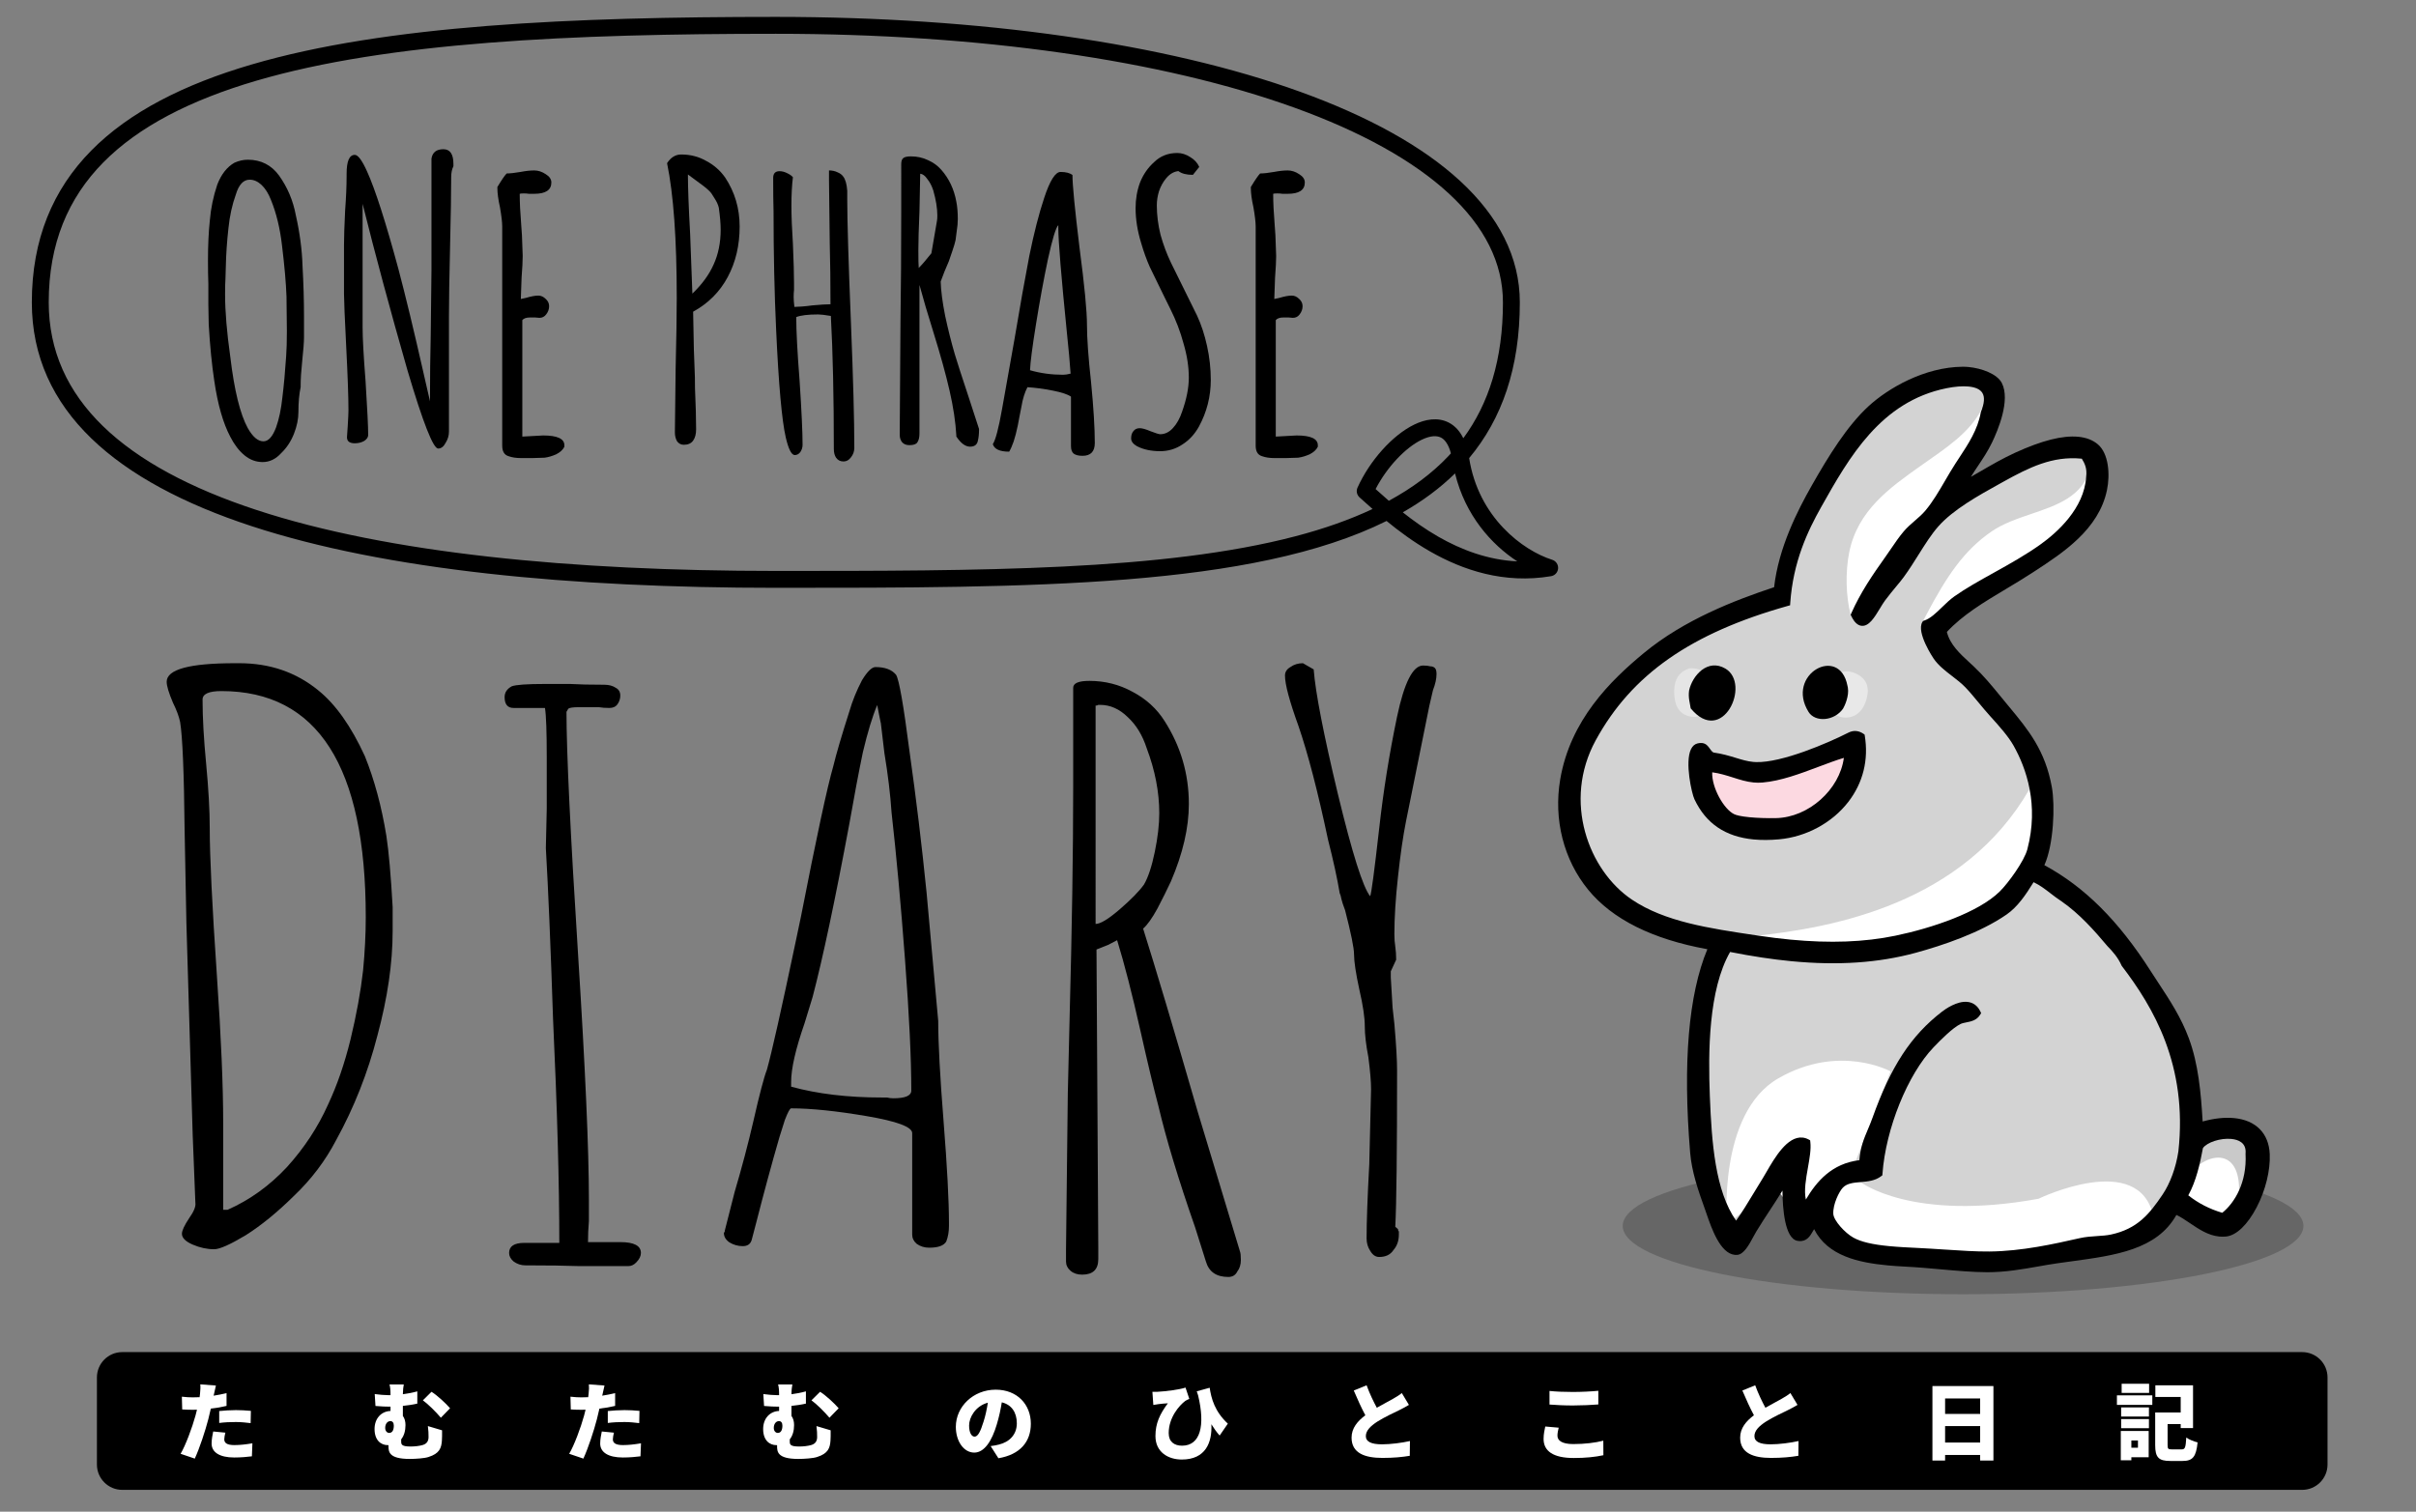<svg version="1.1" id="レイヤー_1" xmlns="http://www.w3.org/2000/svg" xmlns:xlink="http://www.w3.org/1999/xlink" x="0px" y="0px" width="100%" height="100%" viewBox="0 0 572 358" enable-background="new 0 0 572 358" xml:space="preserve">
	<rect x="0" y="0" width="572" height="358" fill="#808080" stroke="none"/>
	<title>TAMTAM ONE-PHRASE DIARY - たむたむのひとこと日記</title>
	<defs>
		<style>
			@keyframes animate-svg-fill-1 {
				0% {
					fill: transparent;
				}

				100% {
					fill: rgb(0, 0, 0);
				}
			}

			.svg-elem-1 {
				animation: animate-svg-fill-1 0.3s cubic-bezier(0.47, 0, 0.745, 0.715) 0s both;
			}

			@keyframes animate-svg-fill-2 {
				0% {
					fill: transparent;
				}

				100% {
					fill: rgb(255, 255, 255);
				}
			}

			.svg-elem-2 {
				animation: animate-svg-fill-2 0.3s cubic-bezier(0.47, 0, 0.745, 0.715) 0.07s both;
			}

			@keyframes animate-svg-fill-3 {
				0% {
					fill: transparent;
				}

				100% {
					fill: rgb(255, 255, 255);
				}
			}

			.svg-elem-3 {
				animation: animate-svg-fill-3 0.3s cubic-bezier(0.47, 0, 0.745, 0.715) 0.14s both;
			}

			@keyframes animate-svg-fill-4 {
				0% {
					fill: transparent;
				}

				100% {
					fill: rgb(255, 255, 255);
				}
			}

			.svg-elem-4 {
				animation: animate-svg-fill-4 0.3s cubic-bezier(0.47, 0, 0.745, 0.715) 0.21s both;
			}

			@keyframes animate-svg-fill-5 {
				0% {
					fill: transparent;
				}

				100% {
					fill: rgb(255, 255, 255);
				}
			}

			.svg-elem-5 {
				animation: animate-svg-fill-5 0.3s cubic-bezier(0.47, 0, 0.745, 0.715) 0.28s both;
			}

			@keyframes animate-svg-fill-6 {
				0% {
					fill: transparent;
				}

				100% {
					fill: rgb(255, 255, 255);
				}
			}

			.svg-elem-6 {
				animation: animate-svg-fill-6 0.3s cubic-bezier(0.47, 0, 0.745, 0.715) 0.35s both;
			}

			@keyframes animate-svg-fill-7 {
				0% {
					fill: transparent;
				}

				100% {
					fill: rgb(255, 255, 255);
				}
			}

			.svg-elem-7 {
				animation: animate-svg-fill-7 0.3s cubic-bezier(0.47, 0, 0.745, 0.715) 0.42s both;
			}

			@keyframes animate-svg-fill-8 {
				0% {
					fill: transparent;
				}

				100% {
					fill: rgb(255, 255, 255);
				}
			}

			.svg-elem-8 {
				animation: animate-svg-fill-8 0.3s cubic-bezier(0.47, 0, 0.745, 0.715) 0.49s both;
			}

			@keyframes animate-svg-fill-9 {
				0% {
					fill: transparent;
				}

				100% {
					fill: rgb(255, 255, 255);
				}
			}

			.svg-elem-9 {
				animation: animate-svg-fill-9 0.3s cubic-bezier(0.47, 0, 0.745, 0.715) 0.56s both;
			}

			@keyframes animate-svg-fill-10 {
				0% {
					fill: transparent;
				}

				100% {
					fill: rgb(255, 255, 255);
				}
			}

			.svg-elem-10 {
				animation: animate-svg-fill-10 0.3s cubic-bezier(0.47, 0, 0.745, 0.715) 0.63s both;
			}

			@keyframes animate-svg-fill-11 {
				0% {
					fill: transparent;
				}

				100% {
					fill: rgb(255, 255, 255);
				}
			}

			.svg-elem-11 {
				animation: animate-svg-fill-11 0.3s cubic-bezier(0.47, 0, 0.745, 0.715) 0.7s both;
			}

			@keyframes animate-svg-fill-12 {
				0% {
					fill: transparent;
				}

				100% {
					fill: rgb(255, 255, 255);
				}
			}

			.svg-elem-12 {
				animation: animate-svg-fill-12 0.3s cubic-bezier(0.47, 0, 0.745, 0.715) 0.77s both;
			}

			@keyframes animate-svg-fill-13 {
				0% {
					fill: transparent;
				}

				100% {
					fill: rgb(0, 0, 0);
				}
			}

			.svg-elem-13 {
				animation: animate-svg-fill-13 0.3s cubic-bezier(0.47, 0, 0.745, 0.715) 0.84s both;
			}

			@keyframes animate-svg-fill-14 {
				0% {
					fill: transparent;
				}

				100% {
					fill: rgb(0, 0, 0);
				}
			}

			.svg-elem-14 {
				animation: animate-svg-fill-14 0.3s cubic-bezier(0.47, 0, 0.745, 0.715) 0.91s both;
			}

			@keyframes animate-svg-fill-15 {
				0% {
					fill: transparent;
				}

				100% {
					fill: rgb(0, 0, 0);
				}
			}

			.svg-elem-15 {
				animation: animate-svg-fill-15 0.3s cubic-bezier(0.47, 0, 0.745, 0.715) 0.98s both;
			}

			@keyframes animate-svg-fill-16 {
				0% {
					fill: transparent;
				}

				100% {
					fill: rgb(0, 0, 0);
				}
			}

			.svg-elem-16 {
				animation: animate-svg-fill-16 0.3s cubic-bezier(0.47, 0, 0.745, 0.715) 1.05s both;
			}

			@keyframes animate-svg-fill-17 {
				0% {
					fill: transparent;
				}

				100% {
					fill: rgb(0, 0, 0);
				}
			}

			.svg-elem-17 {
				animation: animate-svg-fill-17 0.3s cubic-bezier(0.47, 0, 0.745, 0.715) 1.12s both;
			}

			@keyframes animate-svg-fill-18 {
				0% {
					fill: transparent;
				}

				100% {
					fill: rgb(0, 0, 0);
				}
			}

			.svg-elem-18 {
				animation: animate-svg-fill-18 0.3s cubic-bezier(0.47, 0, 0.745, 0.715) 1.19s both;
			}

			@keyframes animate-svg-fill-19 {
				0% {
					fill: transparent;
				}

				100% {
					fill: rgb(0, 0, 0);
				}
			}

			.svg-elem-19 {
				animation: animate-svg-fill-19 0.3s cubic-bezier(0.47, 0, 0.745, 0.715) 1.26s both;
			}

			@keyframes animate-svg-fill-20 {
				0% {
					fill: transparent;
				}

				100% {
					fill: rgb(0, 0, 0);
				}
			}

			.svg-elem-20 {
				animation: animate-svg-fill-20 0.3s cubic-bezier(0.47, 0, 0.745, 0.715) 1.33s both;
			}

			@keyframes animate-svg-fill-21 {
				0% {
					fill: transparent;
				}

				100% {
					fill: rgb(0, 0, 0);
				}
			}

			.svg-elem-21 {
				animation: animate-svg-fill-21 0.3s cubic-bezier(0.47, 0, 0.745, 0.715) 1.4s both;
			}

			@keyframes animate-svg-fill-22 {
				0% {
					fill: transparent;
				}

				100% {
					fill: rgb(0, 0, 0);
				}
			}

			.svg-elem-22 {
				animation: animate-svg-fill-22 0.3s cubic-bezier(0.47, 0, 0.745, 0.715) 1.47s both;
			}

			@keyframes animate-svg-fill-23 {
				0% {
					fill: transparent;
				}

				100% {
					fill: rgb(0, 0, 0);
				}
			}

			.svg-elem-23 {
				animation: animate-svg-fill-23 0.3s cubic-bezier(0.47, 0, 0.745, 0.715) 1.54s both;
			}

			@keyframes animate-svg-fill-24 {
				0% {
					fill: transparent;
				}

				100% {
					fill: rgb(0, 0, 0);
				}
			}

			.svg-elem-24 {
				animation: animate-svg-fill-24 0.3s cubic-bezier(0.47, 0, 0.745, 0.715) 1.61s both;
			}

			@keyframes animate-svg-fill-25 {
				0% {
					fill: transparent;
				}

				100% {
					fill: rgb(0, 0, 0);
				}
			}

			.svg-elem-25 {
				animation: animate-svg-fill-25 0.3s cubic-bezier(0.47, 0, 0.745, 0.715) 1.68s both;
			}

			@keyframes animate-svg-fill-26 {
				0% {
					fill: transparent;
				}

				100% {
					fill: rgb(0, 0, 0);
				}
			}

			.svg-elem-26 {
				animation: animate-svg-fill-26 0.3s cubic-bezier(0.47, 0, 0.745, 0.715) 1.75s both;
			}

			@keyframes animate-svg-fill-27 {
				0% {
					fill: transparent;
				}

				100% {
					fill: rgb(0, 0, 0);
				}
			}

			.svg-elem-27 {
				animation: animate-svg-fill-27 0.3s cubic-bezier(0.47, 0, 0.745, 0.715) 1.82s both;
			}

			@keyframes animate-svg-fill-28 {
				0% {
					fill: transparent;
				}

				100% {
					fill: rgb(0, 0, 0);
				}
			}

			.svg-elem-28 {
				animation: animate-svg-fill-28 0.3s cubic-bezier(0.47, 0, 0.745, 0.715) 1.89s both;
			}

			@keyframes animate-svg-fill-29 {
				0% {
					fill: transparent;
				}

				100% {
					fill: rgb(211, 211, 211);
				}
			}

			.svg-elem-29 {
				animation: animate-svg-fill-29 0.3s cubic-bezier(0.47, 0, 0.745, 0.715) 1.96s both;
			}

			@keyframes animate-svg-fill-30 {
				0% {
					fill: transparent;
				}

				100% {
					fill: rgb(201, 201, 201);
				}
			}

			.svg-elem-30 {
				animation: animate-svg-fill-30 0.3s cubic-bezier(0.47, 0, 0.745, 0.715) 2.03s both;
			}

			@keyframes animate-svg-fill-31 {
				0% {
					fill: transparent;
				}

				100% {
					fill: rgb(255, 255, 255);
				}
			}

			.svg-elem-31 {
				animation: animate-svg-fill-31 0.3s cubic-bezier(0.47, 0, 0.745, 0.715) 2.1s both;
			}

			@keyframes animate-svg-fill-32 {
				0% {
					fill: transparent;
				}

				100% {
					fill: rgb(255, 255, 255);
				}
			}

			.svg-elem-32 {
				animation: animate-svg-fill-32 0.3s cubic-bezier(0.47, 0, 0.745, 0.715) 2.17s both;
			}

			@keyframes animate-svg-fill-33 {
				0% {
					fill: transparent;
				}

				100% {
					fill: rgb(255, 255, 255);
				}
			}

			.svg-elem-33 {
				animation: animate-svg-fill-33 0.3s cubic-bezier(0.47, 0, 0.745, 0.715) 2.24s both;
			}

			@keyframes animate-svg-fill-34 {
				0% {
					fill: transparent;
				}

				100% {
					fill: rgb(255, 255, 255);
				}
			}

			.svg-elem-34 {
				animation: animate-svg-fill-34 0.3s cubic-bezier(0.47, 0, 0.745, 0.715) 2.31s both;
			}

			@keyframes animate-svg-fill-35 {
				0% {
					fill: transparent;
				}

				100% {
					fill: rgb(252, 217, 225);
				}
			}

			.svg-elem-35 {
				animation: animate-svg-fill-35 0.3s cubic-bezier(0.47, 0, 0.745, 0.715) 2.38s both;
			}

			@keyframes animate-svg-fill-36 {
				0% {
					fill: transparent;
				}

				100% {
					fill: rgb(0, 0, 0);
				}
			}

			.svg-elem-36 {
				animation: animate-svg-fill-36 0.3s cubic-bezier(0.47, 0, 0.745, 0.715) 2.45s both;
			}

			@keyframes animate-svg-fill-37 {
				0% {
					fill: transparent;
				}

				100% {
					fill: rgb(232, 232, 232);
				}
			}

			.svg-elem-37 {
				animation: animate-svg-fill-37 0.3s cubic-bezier(0.47, 0, 0.745, 0.715) 2.52s both;
			}

			@keyframes animate-svg-fill-38 {
				0% {
					fill: transparent;
				}

				100% {
					fill: rgb(229, 229, 229);
				}
			}

			.svg-elem-38 {
				animation: animate-svg-fill-38 0.3s cubic-bezier(0.47, 0, 0.745, 0.715) 2.59s both;
			}

			@keyframes animate-svg-fill-39 {
				0% {
					fill: transparent;
				}

				100% {
					fill: rgb(0, 0, 0);
				}
			}

			.svg-elem-39 {
				animation: animate-svg-fill-39 0.3s cubic-bezier(0.47, 0, 0.745, 0.715) 2.66s both;
			}

			@keyframes animate-svg-fill-40 {
				0% {
					fill: transparent;
				}

				100% {
					fill: rgb(0, 0, 0);
				}
			}

			.svg-elem-40 {
				animation: animate-svg-fill-40 0.3s cubic-bezier(0.47, 0, 0.745, 0.715) 2.73s both;
			}

		</style>
	</defs>
	<g id="hero">
		<g id="sub">
			<path id="Rectangle_3" d="M28.947,320.205h516.106c3.313,0,6,2.686,6,6v20.624c0,3.313-2.687,6-6,6H28.947c-3.313,0-6-2.687-6-6
				v-20.624C22.947,322.891,25.633,320.205,28.947,320.205z" class="svg-elem-1"></path>
			
				<g id="ã_x81__x9F_ã_x82__x80_ã_x81__x9F_ã_x82__x80_ã_x81__xAE_ã_x81__xB2_ã_x81__xA8_ã_x81__x93_ã_x81__xA8_æ_x97__xA5_è_xA8__x98_">
				<path fill="#FFFFFF" d="M53.358,339.284l-2.88-0.28c-0.16,0.76-0.38,1.84-0.38,2.86c0,2.04,1.859,3.3,5.359,3.3
					c1.681,0,3.04-0.141,4.181-0.28l0.12-3.08c-1.54,0.261-2.921,0.421-4.28,0.421c-1.76,0-2.38-0.521-2.38-1.36
					C53.098,340.464,53.218,339.804,53.358,339.284z M51.117,328.124l-3.7-0.28c0.061,0.5,0.04,1.4-0.06,2.24
					c-0.021,0.24-0.061,0.5-0.1,0.8c-0.561,0.021-1.08,0.04-1.62,0.04c-0.86,0-1.5-0.04-2.58-0.16l0.08,3.021
					c0.68,0.04,1.46,0.08,2.479,0.08c0.32,0,0.66,0,1.021-0.021c-0.101,0.48-0.24,0.96-0.36,1.42c-0.76,2.78-2.34,7.04-3.52,9.021
					l3.359,1.14c1.141-2.48,2.48-6.54,3.2-9.32c0.2-0.8,0.4-1.66,0.6-2.52c1.301-0.141,2.58-0.359,3.721-0.641v-3.02
					c-1.021,0.24-2.04,0.44-3.061,0.6c0.04-0.119,0.061-0.239,0.08-0.34C50.758,329.725,50.957,328.744,51.117,328.124z
					M51.898,334.164v2.82c1.28-0.16,2.52-0.221,3.96-0.221c1.24,0,2.479,0.141,3.479,0.26l0.061-2.899
					c-1.22-0.12-2.42-0.181-3.54-0.181C54.558,333.943,53.058,334.044,51.898,334.164z" class="svg-elem-2"></path>
				<path fill="#FFFFFF" d="M95.598,327.864h-3.38c0.159,0.62,0.239,1.239,0.239,2.54c-0.16,0-0.319,0-0.479,0
					c-0.9,0-2.2-0.12-3.26-0.26l0.18,2.819c1.399,0.12,2.46,0.16,3.3,0.16c0.08,0,0.16,0,0.26,0v1.021
					c-2.199,0.08-3.779,1.779-3.779,4.279c0,2.68,1.52,3.82,3.159,3.82c0.04,0,0.101,0,0.141,0c0,0.04,0,0.1,0,0.14
					c0,1.341-0.021,3.12,5.02,3.12c1.38,0,3.541-0.14,4.461-0.46c2.58-0.819,3.04-2.101,3.16-3.86c0.06-0.84,0.04-1.279,0.04-2.459
					l-3.36-1c0.14,1,0.16,1.799,0.16,2.579c0,0.86-0.32,1.58-1.36,1.9c-0.78,0.239-1.94,0.36-2.88,0.36c-2.061,0-2.24-0.44-2.24-1.16
					v-0.54c0.7-0.86,1.02-2.061,1.02-3.38c0-0.86-0.2-1.601-0.62-2.16v-2.381c1.101-0.119,2.28-0.279,3.42-0.539v-2.9
					c-1.159,0.32-2.319,0.54-3.42,0.68C95.398,329.064,95.497,328.443,95.598,327.864z M102.158,329.604l-2.04,2.021
					c1.18,0.84,3.1,2.74,4.26,4.12l2.18-2.24C105.658,332.443,103.458,330.384,102.158,329.604z M92.138,339.344
					c-0.48,0-0.94-0.439-0.94-1.18c0-0.98,0.54-1.62,1.24-1.62c0.479,0,0.8,0.38,0.8,1.06
					C93.238,338.624,92.917,339.344,92.138,339.344z" class="svg-elem-3"></path>
				<path fill="#FFFFFF" d="M145.358,339.284l-2.88-0.28c-0.16,0.76-0.38,1.84-0.38,2.86c0,2.04,1.86,3.3,5.36,3.3
					c1.68,0,3.04-0.141,4.18-0.28l0.12-3.08c-1.54,0.261-2.92,0.421-4.28,0.421c-1.76,0-2.38-0.521-2.38-1.36
					C145.098,340.464,145.218,339.804,145.358,339.284z M143.118,328.124l-3.7-0.28c0.06,0.5,0.04,1.4-0.061,2.24
					c-0.02,0.24-0.06,0.5-0.1,0.8c-0.561,0.021-1.08,0.04-1.62,0.04c-0.86,0-1.5-0.04-2.58-0.16l0.08,3.021
					c0.68,0.04,1.46,0.08,2.48,0.08c0.319,0,0.659,0,1.02-0.021c-0.1,0.48-0.24,0.96-0.36,1.42c-0.76,2.78-2.34,7.04-3.52,9.021
					l3.36,1.14c1.14-2.48,2.479-6.54,3.199-9.32c0.2-0.8,0.4-1.66,0.601-2.52c1.3-0.141,2.58-0.359,3.72-0.641v-3.02
					c-1.02,0.24-2.04,0.44-3.06,0.6c0.04-0.119,0.06-0.239,0.08-0.34C142.758,329.725,142.958,328.744,143.118,328.124z
					M143.898,334.164v2.82c1.28-0.16,2.521-0.221,3.96-0.221c1.24,0,2.48,0.141,3.48,0.26l0.06-2.899
					c-1.22-0.12-2.42-0.181-3.54-0.181C146.558,333.943,145.058,334.044,143.898,334.164z" class="svg-elem-4"></path>
				<path fill="#FFFFFF" d="M187.598,327.864h-3.38c0.16,0.62,0.24,1.239,0.24,2.54c-0.16,0-0.32,0-0.48,0
					c-0.899,0-2.2-0.12-3.26-0.26l0.18,2.819c1.4,0.12,2.46,0.16,3.3,0.16c0.08,0,0.16,0,0.261,0v1.021
					c-2.2,0.08-3.78,1.779-3.78,4.279c0,2.68,1.52,3.82,3.16,3.82c0.04,0,0.1,0,0.14,0c0,0.04,0,0.1,0,0.14
					c0,1.341-0.02,3.12,5.021,3.12c1.38,0,3.54-0.14,4.46-0.46c2.58-0.819,3.04-2.101,3.16-3.86c0.06-0.84,0.04-1.279,0.04-2.459
					l-3.36-1c0.14,1,0.16,1.799,0.16,2.579c0,0.86-0.32,1.58-1.36,1.9c-0.78,0.239-1.939,0.36-2.88,0.36c-2.06,0-2.24-0.44-2.24-1.16
					v-0.54c0.7-0.86,1.021-2.061,1.021-3.38c0-0.86-0.2-1.601-0.62-2.16v-2.381c1.1-0.119,2.28-0.279,3.42-0.539v-2.9
					c-1.16,0.32-2.32,0.54-3.42,0.68C187.398,329.064,187.498,328.443,187.598,327.864z M194.158,329.604l-2.04,2.021
					c1.18,0.84,3.1,2.74,4.26,4.12l2.18-2.24C197.658,332.443,195.458,330.384,194.158,329.604z M184.138,339.344
					c-0.479,0-0.94-0.439-0.94-1.18c0-0.98,0.54-1.62,1.24-1.62c0.48,0,0.8,0.38,0.8,1.06
					C185.238,338.624,184.918,339.344,184.138,339.344z" class="svg-elem-5"></path>
				<path fill="#FFFFFF" d="M244.058,337.164c0-4.54-3.22-8.061-8.32-8.061c-5.34,0-9.439,4.041-9.439,8.801
					c0,3.42,1.88,6.1,4.36,6.1c2.359,0,4.159-2.68,5.34-6.68c0.56-1.86,0.92-3.6,1.18-5.221c2.3,0.541,3.56,2.381,3.56,4.961
					c0,2.64-1.699,4.42-4.239,5.039c-0.58,0.141-1.12,0.261-1.96,0.36l1.84,2.88C241.578,344.464,244.058,341.384,244.058,337.164z
					M229.438,337.584c0-1.9,1.48-4.6,4.44-5.4c-0.24,1.561-0.58,3.141-1.021,4.5c-0.72,2.32-1.319,3.541-2.12,3.541
					C230.038,340.225,229.438,339.324,229.438,337.584z" class="svg-elem-6"></path>
				<path fill="#FFFFFF" d="M272.838,329.604l0.22,3.121c0.48-0.101,0.78-0.141,1.24-0.201c0.5-0.06,1.56-0.18,2.2-0.199
					c-1.92,2.58-2.94,4.76-2.94,7.76c0,3.8,3,5.561,6.24,5.561c5.64,0,7.22-4.041,7-8.36c0.62,1,1.26,1.899,1.96,2.68l1.939-2.819
					c-3.119-2.9-3.92-5.961-4.3-8.5l-3.06,0.84c0.1,0.319,0.22,0.64,0.32,0.959c1.739,7.221,0.52,11.921-3.801,11.921
					c-1.84,0-3.16-0.921-3.16-2.98c0-3.68,2.48-6.54,3.921-7.62c0.3-0.199,0.659-0.359,0.96-0.479l-0.9-2.681
					c-1.4,0.48-4.72,0.9-6.68,1C273.618,329.624,273.218,329.624,272.838,329.604z" class="svg-elem-7"></path>
				<path fill="#FFFFFF" d="M323.552,328.064l-3.04,1.239c0.88,2.08,1.82,4.14,2.74,5.86c-1.841,1.38-3.261,3.04-3.261,5.3
					c0,3.7,3.181,4.8,7.3,4.8c2.66,0,4.66-0.199,6.48-0.5l0.04-3.5c-1.9,0.44-4.62,0.78-6.6,0.78c-2.561,0-3.841-0.62-3.841-1.94
					c0-1.319,1.12-2.379,2.66-3.399c1.76-1.12,4.12-2.2,5.301-2.78c0.819-0.4,1.539-0.8,2.239-1.22l-1.68-2.8
					c-0.58,0.479-1.22,0.859-2.08,1.359s-2.38,1.28-3.84,2.12C325.172,331.904,324.291,330.084,323.552,328.064z" class="svg-elem-8"></path>
				<path fill="#FFFFFF" d="M366.852,329.404v3.22c1.66,0.12,3.42,0.22,5.56,0.22c1.94,0,4.58-0.119,6-0.24v-3.239
					c-1.579,0.159-4.02,0.28-6.02,0.28C370.232,329.645,368.352,329.564,366.852,329.404z M369.031,338.104l-3.18-0.279
					c-0.14,0.72-0.4,1.72-0.4,2.939c0,2.881,2.28,4.521,7.141,4.521c2.779,0,5.1-0.24,7.02-0.66l-0.02-3.44
					c-1.92,0.5-4.46,0.801-7.12,0.801c-2.7,0-3.74-0.86-3.74-1.98C368.732,339.364,368.871,338.784,369.031,338.104z" class="svg-elem-9"></path>
				<path fill="#FFFFFF" d="M415.552,328.064l-3.04,1.239c0.88,2.08,1.82,4.14,2.74,5.86c-1.841,1.38-3.261,3.04-3.261,5.3
					c0,3.7,3.181,4.8,7.3,4.8c2.66,0,4.66-0.199,6.48-0.5l0.04-3.5c-1.9,0.44-4.62,0.78-6.6,0.78c-2.561,0-3.841-0.62-3.841-1.94
					c0-1.319,1.12-2.379,2.66-3.399c1.76-1.12,4.12-2.2,5.301-2.78c0.819-0.4,1.539-0.8,2.239-1.22l-1.68-2.8
					c-0.58,0.479-1.22,0.859-2.08,1.359s-2.38,1.28-3.84,2.12C417.172,331.904,416.291,330.084,415.552,328.064z" class="svg-elem-10"></path>
				<path fill="#FFFFFF" d="M460.512,341.624v-3.899h8.3v3.899H460.512z M468.812,331.184v3.66h-8.3v-3.66H468.812z M457.512,328.244
					v17.64h3v-1.319h8.3v1.319h3.14v-17.64H457.512z" class="svg-elem-11"></path>
				<path fill="#FFFFFF" d="M508.812,327.704h-6.5v2.16h6.5V327.704z M506.172,341.145v1.699h-1.561v-1.699H506.172z
					M508.712,338.884h-6.601v6.94h2.5v-0.721h4.101V338.884z M502.192,338.225h6.58v-2.16h-6.58V338.225z M502.192,335.464h6.58
					v-2.16h-6.58V335.464z M501.192,332.704h8.38v-2.261h-8.38V332.704z M514.212,343.244c-0.881,0-1.021-0.12-1.021-1.02v-4.98h3.1
					v0.96h2.921v-10.14h-8.921v2.76h6v3.68h-6.039v7.74c0,2.92,0.84,3.74,3.56,3.74h2.94c2.42,0,3.199-1.021,3.539-4.4
					c-0.8-0.18-2.06-0.68-2.68-1.141c-0.14,2.36-0.28,2.801-1.1,2.801H514.212z" class="svg-elem-12"></path>
			</g>
		</g>
		<g id="main">
			<g id="catch">
				<g id="ONE_PHRASE">
					<path d="M62.192,109.425c-1.586,0-3.025-0.536-4.317-1.607c-1.292-1.071-2.408-2.53-3.349-4.375
						c-1.703-3.214-2.967-7.619-3.789-13.213c-0.587-3.869-1.027-8.333-1.321-13.392l-0.088-4.731v-4.821
						c-0.06-1.547-0.089-3.422-0.089-5.625c0-3.571,0.147-6.726,0.441-9.463c0.234-2.857,0.822-5.684,1.762-8.481
						c0.94-2.44,2.291-4.167,4.054-5.178c1.058-0.476,2.114-0.714,3.172-0.714c3.113,0,5.581,1.25,7.402,3.75
						c1.997,2.797,3.318,5.922,3.965,9.375c0.94,4.167,1.469,8.154,1.586,11.963c0.235,4.226,0.353,8.213,0.353,11.963v5.089
						c0,1.012-0.146,2.917-0.44,5.714c-0.235,2.202-0.353,4.077-0.353,5.625v0.357c-0.353,1.667-0.528,3.63-0.528,5.892
						c0,1.667-0.353,3.393-1.058,5.178c-0.705,1.786-1.704,3.303-2.996,4.553C65.306,108.711,63.837,109.425,62.192,109.425z
						M62.368,104.515c1.175,0,2.174-1.102,2.996-3.304c0.705-1.964,1.204-4.345,1.498-7.143c0.353-2.857,0.646-6.071,0.881-9.642
						c0.117-1.547,0.177-3.541,0.177-5.981l-0.089-8.214c-0.117-3.214-0.47-7.231-1.058-12.053c-0.47-4.106-1.351-7.737-2.644-10.892
						c-0.587-1.488-1.321-2.648-2.202-3.482c-0.882-0.833-1.821-1.25-2.82-1.25c-1.469,0-2.555,1.161-3.26,3.482
						c-0.882,2.44-1.469,5.118-1.763,8.035c-0.353,3.154-0.558,6.16-0.617,9.017l-0.088,2.946c-0.059,0.833-0.088,1.964-0.088,3.393
						v0.357c0,3.988,0.411,8.898,1.233,14.731c0.94,7.916,2.32,13.541,4.142,16.874C59.842,103.473,61.075,104.515,62.368,104.515z" class="svg-elem-13"></path>
					<path d="M103.737,106.225c-1.175,0-3.584-6.13-7.226-18.391c-4.112-14.344-7.666-27.528-10.662-39.551v29.284
						c0,2.5,0.234,6.755,0.705,12.767c0.411,6.547,0.616,10.773,0.616,12.678c0,0.536-0.323,1.012-0.969,1.429
						c-0.646,0.357-1.381,0.535-2.203,0.535c-1.233,0-1.851-0.476-1.851-1.428l0.177-2.589c0.117-1.905,0.176-3.155,0.176-3.75
						c0-3.154-0.176-8.154-0.528-14.999c-0.353-6.964-0.529-11.19-0.529-12.678V58.104c0-1.845,0.088-4.583,0.265-8.214
						c0.235-3.154,0.353-5.892,0.353-8.213v-0.536c0-2.976,0.646-4.464,1.938-4.464c0.764,0,1.732,1.31,2.908,3.929
						c1.938,4.285,4.405,11.963,7.401,23.034c1.704,6.428,3.701,14.701,5.992,24.82c-0.059-0.238,0.411,1.815,1.409,6.16l0.089,0.446
						c0-5.773,0.059-10.952,0.176-15.535l0.177-15.535V37.57c0.234-1.488,1.175-2.232,2.819-2.232c1.586,0,2.379,1.161,2.379,3.482
						v0.536c-0.353,0.714-0.528,1.577-0.528,2.589c0,3.631-0.088,9.106-0.265,16.428c-0.176,7.38-0.264,12.916-0.264,16.605v27.23
						c0,0.952-0.265,1.845-0.793,2.678C105.029,105.779,104.442,106.225,103.737,106.225z" class="svg-elem-14"></path>
					<path d="M123.308,108.48c-1.116,0-2.085-0.148-2.908-0.446c-0.999-0.298-1.498-1.131-1.498-2.5V53.663
						c0-1.012-0.176-2.53-0.528-4.553c-0.411-1.845-0.616-3.363-0.616-4.553v-0.268c0.998-1.667,1.732-2.738,2.203-3.214
						c0.821,0,1.909-0.119,3.26-0.357c1.234-0.238,2.32-0.357,3.26-0.357c0.94,0,1.852,0.298,2.732,0.893
						c0.881,0.536,1.322,1.19,1.322,1.964c0,1.786-1.353,2.679-4.055,2.679h-1.232c-0.354-0.06-0.765-0.089-1.234-0.089
						c-0.529,0-0.852,0.03-0.969,0.089c0,2.023,0.117,4.464,0.352,7.321l0.176,2.5l0.178,4.911c0,1.131-0.089,2.857-0.266,5.178
						l-0.176,5l1.234-0.268c1.175-0.357,2.144-0.536,2.907-0.536c0.646,0,1.233,0.268,1.763,0.804
						c0.529,0.476,0.793,1.042,0.793,1.696c0,0.714-0.235,1.369-0.705,1.964c-0.411,0.536-0.94,0.804-1.586,0.804l-1.059-0.089
						h-1.145c-0.881,0-1.498,0.208-1.851,0.625v27.587l4.935-0.268c3.348,0,5.023,0.774,5.023,2.321v0.357
						c-0.354,0.714-0.999,1.309-1.939,1.786c-0.94,0.416-1.85,0.684-2.732,0.803l-2.906,0.089H123.308z" class="svg-elem-15"></path>
					<path d="M161.898,105.333c-0.646,0-1.175-0.268-1.586-0.804c-0.353-0.595-0.528-1.309-0.528-2.143l0.176-14.999
						c0.176-7.262,0.264-12.886,0.264-16.874c0-13.868-0.763-24.492-2.291-31.873c0.882-1.369,1.998-2.053,3.349-2.053
						c2.174,0,4.142,0.506,5.904,1.518c1.821,0.952,3.319,2.262,4.494,3.928c2.291,3.452,3.436,7.321,3.436,11.606
						c0,4.464-0.939,8.452-2.819,11.963c-1.879,3.512-4.611,6.25-8.194,8.213l0.176,9.017l0.177,4.732
						c0.059,1.012,0.088,2.47,0.088,4.375c0.176,3.988,0.265,7.232,0.265,9.731c0,1.131-0.235,2.024-0.705,2.678
						C163.631,105.005,162.896,105.333,161.898,105.333z M163.924,69.532c2.291-2.202,3.966-4.494,5.022-6.875
						c1.116-2.44,1.675-5.178,1.675-8.214v-0.089c0-1.369-0.147-3.095-0.44-5.178c-0.177-0.714-0.5-1.428-0.97-2.143
						c-0.47-0.714-0.734-1.131-0.793-1.25c-0.411-0.595-1.498-1.518-3.26-2.768l-2.291-1.696c0,3.036,0.176,7.738,0.528,14.106
						L163.924,69.532z" class="svg-elem-16"></path>
					<path d="M199.707,109.284c-0.764,0-1.352-0.298-1.763-0.893c-0.352-0.536-0.528-1.22-0.528-2.053
						c0-12.44-0.235-22.945-0.705-31.516c-1.409-0.238-2.408-0.357-2.996-0.357c-2.408,0-4.141,0.208-5.198,0.625
						c0,3.333,0.264,8.363,0.793,15.088c0.47,7.142,0.705,12.201,0.705,15.178c0,0.595-0.177,1.16-0.529,1.696
						c-0.353,0.476-0.793,0.714-1.321,0.714c-0.765,0-1.47-1.369-2.115-4.107c-0.94-4.047-1.703-12.529-2.291-25.444
						c-0.411-8.75-0.617-18.153-0.617-28.212c-0.058-1.845-0.088-4.464-0.088-7.856c0-1.071,0.5-1.607,1.498-1.607
						c0.588,0,1.175,0.149,1.763,0.446c0.646,0.298,1.116,0.625,1.41,0.982c-0.235,1.904-0.353,4.136-0.353,6.696
						c0,2.5,0.117,5.535,0.353,9.106c0.176,4.107,0.264,7.202,0.264,9.285v1.607c-0.059,0.476-0.088,1.042-0.088,1.696
						c0,0.595,0.059,1.369,0.177,2.321c0.352,0,0.939-0.03,1.762-0.089c0.823-0.06,1.645-0.149,2.468-0.268
						c1.938-0.179,3.377-0.268,4.317-0.268c0-5.178-0.059-9.97-0.177-14.374l-0.176-14.91V40.36c0.765,0,1.439,0.149,2.027,0.446
						c0.587,0.238,1.028,0.565,1.321,0.982c0.528,0.655,0.852,1.786,0.97,3.393v2.053c0,5.119,0.293,14.91,0.881,29.373
						c0.528,13.095,0.793,22.915,0.793,29.462c0,0.833-0.265,1.577-0.793,2.232C201,108.956,200.412,109.284,199.707,109.284z" class="svg-elem-17"></path>
					<path d="M229.674,105.779c-1.116,0-2.203-0.804-3.26-2.411v-0.268c-0.178-3.155-0.705-6.666-1.586-10.535
						c-0.883-3.869-2.175-8.541-3.878-14.017c-1.292-4.107-2.38-7.797-3.261-11.071v35.176c0,0.952-0.176,1.667-0.528,2.143
						c-0.293,0.416-0.91,0.625-1.851,0.625c-0.705,0-1.263-0.209-1.674-0.625c-0.411-0.476-0.617-1.071-0.617-1.786v-0.714
						l0.176-26.248c0.118-7.737,0.177-16.457,0.177-26.159V38.909c0-0.714,0.146-1.19,0.44-1.429
						c0.294-0.297,0.911-0.446,1.851-0.446c1.469,0,2.819,0.297,4.054,0.893c1.233,0.536,2.291,1.31,3.172,2.321
						c1.821,2.083,2.996,4.583,3.525,7.5c0.234,1.19,0.352,2.559,0.352,4.107c0,0.893-0.088,1.875-0.264,2.946
						c-0.118,1.071-0.206,1.756-0.266,2.053c-0.116,0.595-0.381,1.488-0.793,2.678c-0.41,1.19-0.675,1.964-0.793,2.321l-1.057,2.5
						l-0.881,2.321c0.059,2.143,0.411,4.851,1.057,8.124c0.705,3.274,1.469,6.31,2.291,9.107c0.588,1.964,1.646,5.238,3.172,9.821
						l2.557,7.856v0.178c0,1.012-0.088,1.875-0.265,2.589C231.348,105.303,230.731,105.779,229.674,105.779z M217.514,63.461
						c0.822-0.833,1.821-1.994,2.996-3.482l1.322-7.678c0.058-0.298,0.088-0.714,0.088-1.25c0-1.726-0.323-3.72-0.97-5.981
						c-0.353-1.071-0.822-1.964-1.409-2.679c-0.529-0.773-1.087-1.19-1.675-1.25l-0.177,8.928c-0.176,3.988-0.264,7.083-0.264,9.285
						C217.426,61.437,217.455,62.806,217.514,63.461z" class="svg-elem-18"></path>
					<path d="M256.291,107.945c-0.94,0-1.646-0.179-2.115-0.536c-0.411-0.357-0.617-0.952-0.617-1.786V93.928
						c-0.763-0.536-2.203-1.012-4.316-1.428c-2.115-0.417-4.113-0.685-5.992-0.804c-0.647,1.25-1.117,2.768-1.41,4.553l-0.354,1.786
						c-0.059,0.417-0.234,1.339-0.528,2.768c-0.293,1.429-0.616,2.678-0.97,3.75c-0.352,1.012-0.704,1.815-1.057,2.411
						c-2.231,0-3.525-0.596-3.877-1.786c0.646-0.952,1.38-3.75,2.203-8.392l2.907-16.338c1.293-7.738,2.468-14.344,3.524-19.82
						c1.116-5.476,2.291-10.059,3.525-13.749c1.351-4.107,2.643-6.16,3.877-6.16s2.174,0.238,2.82,0.714
						c0,2.381,0.558,8.125,1.674,17.231c1.175,8.928,1.762,15.029,1.762,18.302c0,3.154,0.323,7.678,0.97,13.57
						c0.587,6.012,0.882,10.803,0.882,14.374C259.199,106.933,258.229,107.945,256.291,107.945z M251.709,88.75
						c0.47,0,1.057-0.089,1.762-0.268c-0.176-2.619-0.47-5.863-0.881-9.731c-1.352-13.452-2.027-21.695-2.027-24.73v-0.714
						c-0.587,0.596-1.41,3.304-2.467,8.125c-0.999,4.762-1.939,9.88-2.82,15.356c-0.881,5.476-1.351,9.106-1.409,10.892
						C246.334,88.393,248.948,88.75,251.709,88.75z" class="svg-elem-19"></path>
					<path d="M274.673,106.85c-2.115,0-3.937-0.387-5.463-1.16c-0.94-0.536-1.41-1.161-1.41-1.875c0-0.714,0.176-1.28,0.528-1.696
						c0.353-0.476,0.852-0.714,1.498-0.714c0.588,0,1.439,0.238,2.556,0.714c1.232,0.476,1.997,0.714,2.291,0.714
						c1.116,0,2.115-0.476,2.996-1.428c0.939-1.012,1.674-2.321,2.203-3.928c1.057-2.976,1.586-5.654,1.586-8.035
						c0-2.56-0.411-5.238-1.234-8.035c-0.763-2.857-1.821-5.625-3.172-8.303l-1.41-2.856c-1.468-2.976-2.614-5.327-3.436-7.053
						c-0.765-1.726-1.44-3.601-2.027-5.625c-0.881-2.857-1.322-5.625-1.322-8.303c0-2.143,0.354-4.166,1.059-6.071
						c0.763-1.905,1.879-3.512,3.348-4.821c1.469-1.428,3.29-2.143,5.463-2.143c1.059,0,2.086,0.328,3.084,0.982
						c0.999,0.595,1.704,1.369,2.115,2.321l-1.498,1.875c-1.527,0-2.673-0.297-3.436-0.893c-1.059,0.119-1.998,0.655-2.82,1.607
						c-0.764,0.893-1.352,1.935-1.762,3.125c-0.354,1.13-0.529,2.262-0.529,3.393c0,2.262,0.294,4.583,0.881,6.963
						c0.646,2.321,1.469,4.523,2.467,6.607l6.168,12.499c0.999,2.143,1.792,4.553,2.38,7.231c0.587,2.678,0.882,5.357,0.882,8.035
						c0,3.928-0.94,7.618-2.82,11.07c-0.999,1.786-2.291,3.184-3.877,4.196C278.374,106.315,276.611,106.85,274.673,106.85z" class="svg-elem-20"></path>
					<path d="M301.693,108.48c-1.115,0-2.085-0.148-2.907-0.446c-0.998-0.298-1.498-1.131-1.498-2.5V53.663
						c0-1.012-0.177-2.53-0.528-4.553c-0.412-1.845-0.617-3.363-0.617-4.553v-0.268c0.998-1.667,1.733-2.738,2.203-3.214
						c0.822,0,1.909-0.119,3.26-0.357c1.234-0.238,2.32-0.357,3.26-0.357c0.94,0,1.852,0.298,2.732,0.893
						c0.881,0.536,1.322,1.19,1.322,1.964c0,1.786-1.352,2.679-4.055,2.679h-1.232c-0.354-0.06-0.764-0.089-1.234-0.089
						c-0.528,0-0.852,0.03-0.969,0.089c0,2.023,0.117,4.464,0.352,7.321l0.177,2.5l0.177,4.911c0,1.131-0.088,2.857-0.265,5.178
						l-0.177,5l1.234-0.268c1.175-0.357,2.144-0.536,2.908-0.536c0.646,0,1.232,0.268,1.762,0.804
						c0.529,0.476,0.793,1.042,0.793,1.696c0,0.714-0.235,1.369-0.705,1.964c-0.411,0.536-0.94,0.804-1.586,0.804l-1.059-0.089
						h-1.145c-0.881,0-1.498,0.208-1.85,0.625v27.587l4.934-0.268c3.349,0,5.023,0.774,5.023,2.321v0.357
						c-0.354,0.714-0.999,1.309-1.939,1.786c-0.94,0.416-1.85,0.684-2.731,0.803l-2.907,0.089H301.693z" class="svg-elem-21"></path>
				</g>
				<g id="DIARY">
					<path d="M50.715,295.845c-1.698,0-3.396-0.366-5.095-1.1c-1.698-0.734-2.548-1.589-2.548-2.567c0-0.732,0.566-1.955,1.698-3.667
						c1.133-1.589,1.628-2.811,1.486-3.666l-0.637-16.134l-1.486-50.049l-0.425-22.184c-0.141-13.566-0.495-22.062-1.062-25.483
						c-0.282-1.344-0.849-2.872-1.698-4.583c-0.99-2.323-1.485-3.973-1.485-4.95c0-2.934,5.378-4.4,16.134-4.4h1.062
						c7.219,0,13.446,2.139,18.683,6.416c4.104,3.3,7.784,8.495,11.039,15.584c2.265,5.622,3.963,11.917,5.096,18.883
						c0.566,3.666,1.062,9.289,1.486,16.867v5.683c0,7.578-1.203,15.828-3.609,24.75c-2.265,8.8-5.52,17.05-9.766,24.75
						c-2.548,4.889-5.874,9.289-9.979,13.2c-3.963,3.91-7.784,7.027-11.464,9.35C54.466,294.745,51.99,295.845,50.715,295.845z
						M53.9,286.495c5.237-2.322,9.907-5.685,14.012-10.084c4.104-4.522,7.36-9.472,9.766-14.851
						c2.123-4.521,3.893-9.654,5.308-15.399c1.415-5.866,2.406-11.306,2.973-16.316c0.424-4.399,0.637-8.616,0.637-12.649
						c0-35.689-11.394-53.533-34.18-53.533c-2.973,0-4.459,0.672-4.459,2.016c0,4.278,0.283,9.35,0.85,15.217
						c0.566,5.989,0.849,11.062,0.849,15.217c0,6.723,0.566,18.395,1.699,35.017c0.99,14.422,1.485,26.033,1.485,34.833v20.534H53.9z
						" class="svg-elem-22"></path>
					<path d="M137.303,299.842c-3.397-0.122-7.713-0.183-12.95-0.183c-0.991,0-1.911-0.306-2.76-0.917
						c-0.707-0.611-1.062-1.283-1.062-2.016c0-1.59,1.203-2.385,3.609-2.385h8.279c0-14.055-0.495-31.777-1.486-53.166
						c-0.565-17.111-1.132-30.556-1.698-40.334l0.212-9.35v-12.099c0-6.112-0.141-10.023-0.424-11.734h-7.431
						c-1.415,0-2.123-0.855-2.123-2.566c0-1.1,0.566-1.956,1.699-2.567c0.99-0.367,3.608-0.55,7.854-0.55h5.944
						c2.123,0.122,4.812,0.183,8.067,0.183c1.133,0,2.053,0.245,2.76,0.734c0.708,0.366,1.062,0.977,1.062,1.833
						c0,0.733-0.213,1.405-0.637,2.017c-0.425,0.611-1.062,0.916-1.911,0.916c-0.991,0-1.84-0.061-2.547-0.183h-2.548h-2.123
						c-1.415,0-2.265,0.122-2.548,0.367l-0.424,0.733c0,9.533,0.92,28.783,2.76,57.75c1.698,26.766,2.547,46.016,2.547,57.75v5.133
						c-0.141,1.589-0.212,3.239-0.212,4.95h7.643c3.255,0,4.883,0.854,4.883,2.567c0,0.732-0.354,1.465-1.062,2.199
						c-0.566,0.611-1.203,0.916-1.911,0.916H137.303z" class="svg-elem-23"></path>
					<path d="M220,295.479c-1.132,0-2.123-0.307-2.973-0.918c-0.708-0.61-1.062-1.344-1.062-2.199v-24.017
						c0-1.467-3.609-2.811-10.827-4.034c-7.218-1.222-13.162-1.832-17.833-1.832c-0.283,0-0.778,0.916-1.486,2.75
						c-0.565,1.832-0.99,3.178-1.273,4.032c-1.84,6.356-3.68,13.14-5.521,20.351l-1.061,4.033c-0.283,0.978-0.991,1.467-2.123,1.467
						s-2.194-0.305-3.184-0.916c-0.851-0.611-1.274-1.346-1.274-2.2l0.212-0.367v-0.183l2.335-9.168
						c1.699-5.743,3.186-11.366,4.459-16.866c1.415-6.233,2.477-10.267,3.185-12.101c1.132-4.033,3.396-14.115,6.794-30.248
						l1.272-6.051c3.68-18.822,6.229-30.678,7.644-35.566c0.708-2.934,1.981-7.272,3.82-13.018c0.708-2.444,1.699-4.889,2.974-7.333
						c1.272-2.078,2.335-3.117,3.184-3.117c2.265,0,3.892,0.611,4.883,1.834c0.708,1.1,1.77,7.15,3.185,18.15
						c1.557,11,2.901,22.122,4.033,33.366l2.761,30.433c0,5.257,0.425,13.2,1.273,23.834c0.85,10.755,1.273,18.761,1.273,24.017
						v0.733c0,1.345-0.212,2.566-0.636,3.666C223.467,294.989,222.123,295.479,220,295.479z M211.508,260.095
						c2.831,0,4.246-0.61,4.246-1.834c0-7.577-0.495-17.905-1.486-30.983c-0.991-13.199-2.052-24.811-3.185-34.832
						c-0.283-4.278-0.85-8.983-1.698-14.117l-0.849-7.15c0,0.123-0.143-0.55-0.426-2.016l-0.424-2.2
						c-1.133,2.689-2.265,6.416-3.396,11.183c-0.991,4.767-2.053,10.389-3.186,16.867c-3.396,18.211-6.298,31.899-8.704,41.066
						l-1.909,6.232c-2.123,6.112-3.186,10.756-3.186,13.935v1.1c6.228,1.712,13.375,2.566,21.442,2.566h1.273
						C210.447,260.034,210.942,260.095,211.508,260.095z" class="svg-elem-24"></path>
					<path d="M290.81,302.409c-2.831,0-4.6-1.222-5.308-3.667l-2.547-8.066c-3.963-11.367-6.865-20.961-8.705-28.783
						c-1.132-4.277-2.547-10.205-4.246-17.783c-1.981-8.801-3.821-15.95-5.52-21.45l-2.123,1.1l-2.76,1.101l0.424,70.582v2.75
						c0,2.445-1.272,3.668-3.82,3.668c-1.133,0-2.053-0.307-2.761-0.918c-0.708-0.61-1.061-1.344-1.061-2.199v-2.75l0.424-37.033
						l0.425-17.783c0.566-21.389,0.85-39.6,0.85-54.634v-23.649c0-1.1,1.273-1.65,3.82-1.65c3.681,0,7.077,0.855,10.191,2.566
						c3.255,1.711,5.803,4.034,7.642,6.967c3.822,5.989,5.732,12.529,5.732,19.617c0,5.623-1.415,11.733-4.245,18.334
						c-0.85,1.832-1.911,3.972-3.185,6.416c-1.274,2.322-2.406,3.912-3.397,4.767c2.972,9.411,7.289,23.894,12.95,43.45l9.978,33
						c0.143,0.367,0.214,1.039,0.214,2.017c0,1.101-0.283,2.017-0.85,2.75C292.508,301.98,291.8,302.409,290.81,302.409z
						M259.389,218.809c1.133,0,3.043-1.16,5.733-3.482c2.688-2.322,4.599-4.278,5.731-5.867c0.99-1.711,1.839-4.277,2.547-7.7
						c0.708-3.422,1.063-6.478,1.063-9.167c0-5.011-0.991-10.144-2.974-15.399c-0.989-3.056-2.476-5.5-4.457-7.334
						c-1.981-1.955-4.176-2.933-6.581-2.933h-0.426c-0.141,0.122-0.353,0.183-0.637,0.183V218.809z" class="svg-elem-25"></path>
					<path d="M326.519,297.678c-0.849,0-1.557-0.488-2.123-1.467c-0.566-0.855-0.849-1.833-0.849-2.934
						c0-3.91,0.212-9.777,0.637-17.6l0.424-17.783c0-1.711-0.212-4.217-0.637-7.517c-0.566-2.933-0.85-5.378-0.85-7.333
						c0-2.078-0.425-4.95-1.273-8.617c-0.85-3.91-1.274-6.722-1.274-8.433c0-1.468-0.707-4.95-2.123-10.45
						c-0.424-1.1-0.707-1.956-0.849-2.566c-0.141-0.733-0.283-1.223-0.424-1.467c-0.566-3.423-1.486-7.639-2.76-12.65
						c-2.406-11.366-4.742-20.35-7.007-26.949c-2.123-5.867-3.185-9.839-3.185-11.917c0-0.856,0.425-1.528,1.274-2.017
						c0.849-0.611,1.84-0.916,2.972-0.916l2.548,1.466c0.425,5.5,2.335,15.339,5.732,29.517c3.396,14.055,5.943,22.122,7.643,24.2
						c0.283-0.611,0.99-5.929,2.123-15.95c0.99-8.922,2.406-17.783,4.246-26.583c1.698-8.067,3.75-12.1,6.156-12.1
						c0.708,0,1.273,0.061,1.698,0.183c0.425,0,0.778,0.122,1.062,0.367c0.283,0.244,0.425,0.733,0.425,1.466
						c0,1.1-0.283,2.384-0.849,3.85l-0.851,3.667l-5.519,27.317c-0.708,3.544-1.345,7.944-1.911,13.2
						c-0.566,5.133-0.849,9.654-0.849,13.566c0,1.1,0.07,2.078,0.212,2.934c0.142,0.977,0.212,2.016,0.212,3.115l-1.273,2.75v1.468
						l0.424,7.149l0.426,3.851c0.424,4.889,0.637,8.555,0.637,11c0,19.312-0.143,31.655-0.425,37.032l0.637,0.551
						c0,0.244,0.071,0.428,0.212,0.55v0.733c0,1.467-0.424,2.688-1.272,3.666C329.207,297.128,328.075,297.678,326.519,297.678z" class="svg-elem-26"></path>
				</g>
				<path d="M367.497,132.571c-6.949-2.197-17.466-10.016-19.668-24.082c7.768-9.298,11.997-21.343,11.997-36.885
					c0-10.756-5.076-20.372-14.085-28.703c-8.997-8.319-21.956-15.401-37.874-21.15C276.027,10.251,232.116,4,183.682,4
					C135.327,4,91.405,5.938,59.554,15.28C43.62,19.954,30.615,26.505,21.588,35.675C12.531,44.873,7.536,56.646,7.536,71.604
					c0,25.66,20.186,42.542,51.987,52.984c31.848,10.457,75.761,14.62,124.158,14.62c30.06,0,58.403,0,83.176-2.005
					c24.459-1.979,45.54-5.927,61.42-13.825c2.858,2.353,6.319,4.936,10.295,7.211c7.73,4.422,17.521,7.748,28.656,5.861
					c0.911-0.154,1.597-0.912,1.661-1.834C368.953,133.695,368.379,132.85,367.497,132.571z M306.766,126.981
					c-31.232,8.204-74.562,8.227-123.084,8.227c-48.267,0-91.673-4.164-122.91-14.42c-31.376-10.302-49.235-26.257-49.235-49.184
					c0-13.96,4.618-24.709,12.901-33.123c8.367-8.498,20.653-14.791,36.242-19.363C91.907,9.958,135.285,8,183.682,8
					c48.157,0,91.568,6.223,122.827,17.513c15.637,5.647,28.056,12.5,36.517,20.325c8.423,7.789,12.801,16.406,12.801,25.766
					c0,13.543-3.359,24-9.38,32.177c-0.823-1.669-1.96-2.934-3.432-3.697c-2.608-1.352-5.577-0.798-8.181,0.463
					c-5.204,2.521-10.568,8.587-13.437,14.934c-0.362,0.8-0.159,1.742,0.499,2.323c0.397,0.35,0.835,0.744,1.317,1.177
					c0.528,0.475,1.123,1.006,1.749,1.56C319.539,123.093,313.463,125.222,306.766,126.981z M325.901,116.017
					c-0.076-0.068-0.146-0.13-0.22-0.197c2.688-5.205,7.059-9.814,10.897-11.673c2.077-1.007,3.597-1.03,4.596-0.512
					c0.808,0.419,1.734,1.447,2.338,3.727c-0.208,0.229-0.414,0.46-0.628,0.686c-3.864,4.085-8.576,7.57-14.067,10.548
					C327.746,117.668,326.759,116.788,325.901,116.017z M340.559,127.117c-3.167-1.812-5.978-3.835-8.437-5.786
					c4.647-2.653,8.791-5.705,12.365-9.219c2.434,9.972,8.64,16.846,14.738,20.832C352.258,132.615,345.962,130.207,340.559,127.117z
					" class="svg-elem-27"></path>
			</g>
			<g id="tamtam">
				<ellipse opacity="0.2" cx="464.767" cy="290.325" rx="80.58" ry="16.175" class="svg-elem-28"></ellipse>
				<path id="Vector" fill="#D3D3D3" d="M493.346,107.896c-7.445-0.896-13.479,2.203-19.35,5.469
					c-5.068,2.819-11.799,6.396-15.677,10.789c-2.889,3.274-5.21,7.912-8.212,12.026c-1.085,1.49-2.654,3.158-4.456,5.587
					c-1.949,2.63-4.25,8.724-6.641,3.81c-1.012-3.896-1.277-8.662-0.263-13.623c3.495-17.113,24.232-20.247,30.986-34.163
					c2.971-7.246-3.356-7.766-9.041-6.618c-15.596,3.15-23.069,15.854-30.183,28.487c-3.856,6.85-6.802,13.981-7.439,23.083
					c-19.605,5.504-36.164,14.236-45.967,32.205c-8.335,15.278-1.216,32.004,8.84,38.762c8.084,5.433,18.733,6.931,30.287,8.653
					c11.291,1.681,22.269,2.157,32.685-0.01c8.578-1.782,19.829-5.501,25.079-10.672c2.04-2.009,5.954-7.352,6.741-10.336
					c2.836-10.736-0.219-19.611-3.344-25.161c-1.295-2.303-3.555-4.827-5.597-7.073c-2.083-2.288-3.986-4.858-5.883-6.84
					c-2.344-2.446-5.664-4.105-7.461-6.728c-1.067-1.559-3.673-6.183-2.648-7.836c4.733-8.968,8.767-15.038,15.198-19.463
					c7.695-5.293,20.527-4.58,23.686-15.251C494.986,110.678,494.213,109.246,493.346,107.896z M516.521,272.754
					c-0.537,3.601-1.822,7.55-3.894,10.609c-3.377,4.992-6.333,8.408-12.701,9.766c-2.211,0.47-4.792,0.271-7.403,0.859
					c-6.272,1.417-13.852,3.098-21.483,3.173c-4.853,0.048-11.009-0.552-16.917-0.835c-6.202-0.298-12.21-0.605-15.706-2.55
					c-2.06-1.146-5.037-4.276-5.153-6.246c-0.148-2.493,1.433-5.736,2.483-6.822c2.307-2.387,6.491-0.752,9.156-2.784
					c0.756-10.457,5.768-23.613,12.33-30.457c2.034-2.12,4.649-4.701,6.555-5.649c1.416-0.702,3.384-0.309,4.369-1.935
					c-1.709-3.612-6.089-1.08-7.873,0.292c-7.7,5.926-12.182,13.466-16.238,24.855c-1.305,3.661-2.878,5.806-3.088,10.424
					c-6.913,0.588-10.628,5.052-13.555,10.47c-2.271-4.075,0.92-11.299,0.427-15.387c-4.056-2.212-7.986,5.932-9.727,8.742
					c-2.737,4.419-4.907,8.293-7.076,11.091c-5.517-6.98-6.521-18.715-6.992-30.74c-0.457-11.618-0.219-26.15,5.188-35.064
					c15.615,3.138,30.306,4.089,44.159,0.307c8.024-2.191,15.864-5.207,21.254-8.947c2.659-1.846,4.659-4.957,6.519-8.005
					c2.955,1.219,4.877,3.291,7.375,4.89c-0.026,0.193-0.051,0.386-0.069,0.58c4.139,2.96,7.438,6.644,10.456,10.212
					c0.206-0.016,0.41-0.038,0.614-0.063c1.379,1.404,2.646,2.91,3.465,4.776c-0.034,0.246-0.059,0.484-0.08,0.723
					c5.044,6.646,8.457,12.747,10.728,19.177c2.451,6.939,3.35,14.14,3.081,21.475c-0.025,0.707-0.061,1.42-0.132,2.126
					C516.575,272.115,516.556,272.424,516.521,272.754z" class="svg-elem-29"></path>
				<path id="Vector_2" fill="#C9C9C9" d="M533.048,274.936l0.03-0.341c0.253-2.903-1.537-4.822-4.793-5.133
					c-2.938-0.282-6.959,0.867-8.264,3.026l-0.28,0.465l0.338,0.424c0.098,0.124,0.205,0.244,0.316,0.363
					c-0.753,3.602-1.738,6.926-3.313,9.527c2.489,2.081,5.474,3.756,9.215,4.804c3.289-2.461,5.853-6.981,6.131-12.679
					c0.12-0.078,0.237-0.16,0.349-0.247L533.048,274.936z" class="svg-elem-30"></path>
				<path id="Vector_3" fill="#FFFFFF" d="M523.545,287.809c-2.835-0.271-5.333-2.352-6.521-5.426l-0.305-0.784l0.324-0.913
					c1.505-4.246,5.66-6.796,8.599-6.515c3.254,0.312,4.893,3.826,4.382,9.403l-0.06,0.655l-0.291,0.423
					C528.116,286.916,525.94,288.038,523.545,287.809z M440.496,279.94c0,0,12.192,9.438,42.135,3.949
					c0,0,23.852-11.553,27.193,4.174c1.273,5.992-7.758,7.28-7.758,7.28s-46.618,5.455-60.295,1.631
					C428.095,293.149,429.701,277.686,440.496,279.94z" class="svg-elem-31"></path>
				<path id="Vector_4" fill="#FFFFFF" d="M408.864,289.927c0,0-2.253-26.27,12.177-34.563c14.429-8.293,26.558-1.64,26.558-1.64
					l-8.884,22.889l-12.168,12.808l-6.313-8.448L408.864,289.927z" class="svg-elem-32"></path>
				<g id="Group">
					<path id="Vector_5" fill="#FFFFFF" d="M456.064,145.603c4.785-9.065,8.846-15.201,15.447-19.742
						c2.748-1.891,6.131-3.041,9.402-4.151c6.186-2.1,12.025-4.084,13.978-10.679l1.528,0.271
						c-0.506,8.104-7.306,14.162-11.313,17.051c-3.596,2.591-7.562,4.798-11.399,6.933c-3.353,1.865-6.519,3.627-9.146,5.485
						c-0.929,0.659-1.844,1.546-2.729,2.404c-1.497,1.452-3.045,2.954-4.839,3.534l-1.826,0.59L456.064,145.603z M438.15,145.59
						c-1.129-4.347-1.28-10.189-0.327-14.854c2.015-9.864,9.568-15.216,16.875-20.392c5.802-4.111,11.769-7.837,14.659-13.798
						c-0.777,4.404-2.103,8.237-4.339,11.635c-0.318,0.483-0.636,0.968-0.95,1.455c-0.827,1.284-1.614,2.635-2.376,3.941
						c-1.446,2.48-2.941,5.045-4.757,7.226c-0.84,1.009-1.805,1.845-2.739,2.652c-0.891,0.769-1.729,1.495-2.448,2.346
						c-1.028,1.215-1.919,2.522-2.86,3.906c-0.426,0.626-0.866,1.273-1.323,1.914c-3.094,4.346-5.831,8.338-7.998,13.212
						l-0.696,2.059L438.15,145.59z" class="svg-elem-33"></path>
				</g>
				<path id="Vector_6" fill="#FFFFFF" d="M480.479,186.906c0,0,12.225,37.024-46.021,39.03c0,0-11.107,1.877-18.913-4.164
					l-0.433-0.078C434.267,219.707,464.887,213.945,480.479,186.906z" class="svg-elem-34"></path>
				<path id="Vector_7" fill="#FCD9E1" d="M437.13,178.864c-0.636,7.785-8.275,15.224-16.641,15.403
					c-3.154,0.067-8.309-0.139-10.104-0.967c-2.679-1.237-6.001-6.955-5.485-10.985c4.786,0.493,8.006,2.853,12.313,2.487
					c6.588-0.563,13.878-4.327,19.659-5.962C436.949,178.549,437.145,178.72,437.13,178.864z" class="svg-elem-35"></path>
				<path id="Vector_8" d="M415.211,198.803c-6.722-0.645-11.313-3.758-14.043-9.518c-0.65-1.372-2.311-8.795-0.821-11.862
					c0.368-0.759,0.903-1.223,1.591-1.379c0.372-0.085,0.7-0.112,1.006-0.083c1.002,0.096,1.482,0.787,1.869,1.341
					c0.254,0.364,0.494,0.707,0.854,0.906c2.092,0.292,3.785,0.807,5.281,1.264c1.463,0.445,2.726,0.831,4.119,0.964
					c0.232,0.022,0.466,0.036,0.696,0.043c6.077,0.179,16.958-4.486,21.863-6.978c0.608-0.308,1.23-0.436,1.849-0.376
					c0.61,0.058,1.217,0.299,1.798,0.714l0.175,0.126l0.038,0.213c0.954,5.762-0.396,11.205-3.898,15.739
					c-3.833,4.96-9.959,8.271-16.386,8.853c-2.15,0.195-4.164,0.206-5.988,0.032H415.211z M405.374,182.896
					c-0.145,3.657,2.8,8.811,5.229,9.932c0.451,0.207,1.448,0.501,3.625,0.71c1.835,0.175,4.171,0.253,6.251,0.208
					c7.733-0.165,15.072-6.757,16.063-14.268c-1.854,0.553-3.852,1.305-5.958,2.098c-4.4,1.658-8.953,3.372-13.327,3.744
					c-0.692,0.059-1.388,0.055-2.081-0.013c-1.688-0.162-3.228-0.652-4.858-1.171C408.773,183.646,407.181,183.138,405.374,182.896z" class="svg-elem-36"></path>
				<g id="Group_2">
					<path id="Vector_9" fill="#E8E8E8" d="M436.497,169.912c-0.091-0.009-0.182-0.019-0.271-0.032
						c-1.698-0.244-3.182-1.639-3.78-3.553c-0.373-1.192-0.38-2.521-0.021-3.743c0.112-0.383,1.214-3.73,5.245-3.59l0.033,0.001
						l0.033,0.007c0.754,0.135,3.281,0.75,4.158,2.911c0.294,0.728,0.383,1.573,0.256,2.445
						C441.609,168.067,439.443,170.194,436.497,169.912z" class="svg-elem-37"></path>
					<path id="Vector_10" fill="#E5E5E5" d="M401.413,169.767c-0.979,0.053-4.222-0.092-4.892-4.124
						c-0.244-1.537-0.202-2.878,0.119-4.012c0.592-2.085,1.98-2.855,3.26-3.334l0.058-0.022l0.062-0.003
						c2.833-0.151,4.428,1.231,4.743,4.107c0.196,1.8,0.041,3.433-0.449,4.722C403.593,168.993,402.3,169.72,401.413,169.767z" class="svg-elem-38"></path>
					<g id="Group_3">
						<path id="Vector_11" d="M436.36,167.808c-2.06,2.967-6.606,3.323-8.182,0.786c-5.523-8.896,7.364-15.99,9.221-6.177
							c0.041,0.142,0.071,0.287,0.093,0.433C437.817,164.806,436.768,167.118,436.36,167.808z M400.281,167.752
							c-0.2-1.348-0.612-2.518-0.381-4.22c0.752-3.523,4.393-7.682,8.604-5.19C414.66,161.988,407.778,176.838,400.281,167.752z" class="svg-elem-39"></path>
					</g>
				</g>
				<path id="Vector_12" d="M410.739,297.177c-3.467-0.333-5.505-6.241-6.722-9.772c-0.136-0.397-0.263-0.757-0.373-1.067
					c-1.631-4.513-3.126-8.93-3.492-13.343c-1.762-21.287-0.39-37.495,4.075-48.203c-13.026-2.366-22.52-7.108-28.226-14.098
					c-5.804-7.109-8.214-16.617-6.619-26.083c2.363-14.014,11.84-23.382,19.833-29.977c9.526-7.861,21.407-12.451,30.814-15.574
					c1.062-9.375,5.573-18.198,8.903-24.057c3.972-6.991,8.351-14.105,13.437-18.789c4.646-4.277,13.277-9.295,22.318-9.362
					c0.468-0.003,0.936,0.018,1.401,0.064c3,0.287,6.738,1.597,7.86,3.796c2.076,4.063-0.93,11.192-2.317,14.068
					c-1.006,2.084-2.177,3.832-3.308,5.522c-0.593,0.885-1.167,1.742-1.697,2.618c0.791-0.444,1.616-0.923,2.462-1.415
					c2.382-1.384,5.079-2.952,7.977-4.279c6.354-2.907,11.257-4.146,14.99-3.789c1.87,0.179,3.421,0.777,4.607,1.777
					c2.596,2.184,2.944,7.168,2.168,10.875c-1.943,9.3-10.391,14.807-17.177,19.232l-0.409,0.267c-2.13,1.392-4.285,2.68-6.368,3.928
					c-5.224,3.126-10.165,6.083-13.944,10.135c0.74,2.994,3.087,5.153,5.359,7.243c0.352,0.322,0.699,0.645,1.047,0.97
					c2.361,2.229,4.29,4.584,6.333,7.079c0.346,0.424,0.694,0.849,1.047,1.276c0.292,0.354,0.584,0.706,0.871,1.053
					c4.629,5.583,8.628,10.405,10.204,19.176c0.78,4.342,0.429,13.571-1.776,18.437c9.539,5.162,17.559,13.164,25.186,25.11
					c0.609,0.953,1.242,1.914,1.854,2.845c2.623,3.984,5.336,8.104,7.171,13.065c2.238,6.056,2.854,12.761,3.262,19.686
					c2.651-0.74,5.206-1.019,7.442-0.805c5.159,0.494,8.235,3.609,8.443,8.55c0.16,3.838-0.991,8.525-3.076,12.539
					c-2.168,4.167-4.813,6.704-7.258,6.958c-0.525,0.056-1.062,0.057-1.591,0.007h-0.001c-2.655-0.255-4.865-1.748-7-3.193
					c-1.097-0.739-2.141-1.446-3.175-1.929c-4.601,8.244-14.447,9.581-24.858,10.994c-1.146,0.153-2.292,0.312-3.437,0.477
					c-1.419,0.204-2.845,0.455-4.354,0.722c-3.859,0.681-7.85,1.385-12.171,1.376c-3.408-0.01-7.322-0.358-11.104-0.697
					c-2.711-0.243-5.515-0.494-8.154-0.623c-1.587-0.078-2.996-0.177-4.308-0.302c-6.851-0.656-14.182-2.213-17.391-8.581
					c-0.094,0.156-0.185,0.313-0.273,0.471c-0.646,1.125-1.448,2.524-3.328,2.344c-0.122-0.011-0.248-0.028-0.376-0.053
					c-2.975-0.585-3.48-7.685-3.516-11.889c-0.953,1.571-1.938,3.073-2.96,4.63c-1.062,1.618-2.16,3.291-3.255,5.101
					c-0.188,0.314-0.411,0.726-0.646,1.161c-1.063,1.974-2.27,4.208-3.85,4.333C411.108,297.195,410.921,297.193,410.739,297.177z
					M465.77,237.265c1.379,0.133,2.448,0.922,3.093,2.284l0.179,0.38l-0.218,0.358c-0.816,1.349-2.164,1.613-3.249,1.826
					c-0.53,0.104-1.034,0.202-1.44,0.404c-1.837,0.914-4.497,3.57-6.339,5.49c-6.133,6.398-11.341,19.282-12.112,29.972l-0.026,0.352
					l-0.279,0.214c-1.45,1.105-3.193,1.252-4.881,1.396c-1.637,0.14-3.184,0.271-4.189,1.311c-0.874,0.905-2.4,3.96-2.265,6.232
					c0.095,1.581,2.758,4.501,4.755,5.611c1.781,0.992,4.467,1.631,8.449,2.012c2.233,0.214,4.72,0.333,6.914,0.439
					c2.063,0.099,4.172,0.237,6.21,0.371c3.871,0.254,7.528,0.496,10.66,0.464c7.679-0.075,15.242-1.783,21.319-3.152
					c1.447-0.328,2.849-0.419,4.206-0.508c1.146-0.075,2.226-0.146,3.207-0.355c6.312-1.345,9.155-4.913,12.219-9.439
					c1.818-2.688,3.19-6.431,3.764-10.273c2.241-20.406-5.968-34.16-13.371-43.863l-0.057-0.076l-0.038-0.083
					c-0.822-1.874-2.133-3.349-3.307-4.544l-0.021-0.023l-0.019-0.021c-3.124-3.71-6.535-7.583-10.837-10.582
					c-0.917-0.587-1.759-1.236-2.574-1.864c-1.303-1.006-2.543-1.961-4.06-2.683c-1.869,3.035-3.8,5.863-6.383,7.654
					c-6.258,4.344-15.142,7.323-21.491,9.06c-8.799,2.402-18.427,3.058-29.438,2.004c-4.534-0.435-9.296-1.151-14.539-2.189
					c-5.142,8.985-5.207,23.755-4.798,34.157c0.437,11.087,1.284,22.454,6.215,29.468c1.359-1.876,2.745-4.169,4.319-6.769
					c0.69-1.146,1.389-2.289,2.091-3.428c0.216-0.349,0.468-0.783,0.758-1.286c1.967-3.398,4.937-8.532,8.557-8.187
					c0.496,0.048,0.984,0.201,1.451,0.455l0.354,0.192l0.047,0.399c0.205,1.707-0.17,3.822-0.566,6.061
					c-0.476,2.679-0.963,5.431-0.493,7.574c2.573-4.367,6.183-8.53,12.672-9.33c0.239-3.104,1.102-5.132,2.009-7.268
					c0.362-0.851,0.734-1.729,1.084-2.712c4.36-12.247,9.142-19.552,16.498-25.211C460.584,238.959,463.31,237.029,465.77,237.265z
					M518.091,283.082c2.376,1.878,5.016,3.234,8.041,4.13c2.951-2.375,5.864-7.2,5.513-13.94l-0.003-0.054l0.006-0.056
					c0.223-2.554-1.719-3.282-3.386-3.441c-2.557-0.244-5.749,0.801-6.707,2.17C520.871,275.601,519.922,279.771,518.091,283.082z
					M466.053,91.535c-1.425-0.136-3.226,0.002-5.205,0.402c-15.605,3.153-23.071,16.41-29.657,28.105
					c-3.245,5.764-6.653,12.975-7.342,22.753l-0.037,0.549l-0.53,0.148c-22.972,6.451-37,16.266-45.492,31.829
					c-7.88,14.447-1.678,30.838,8.591,37.738c7.777,5.228,18.219,6.779,29.274,8.426l0.691,0.103
					c2.617,0.391,5.153,0.703,7.535,0.932c9.398,0.899,17.537,0.594,24.877-0.931c8.619-1.792,19.632-5.482,24.689-10.466
					c2.073-2.039,5.813-7.244,6.534-9.979c2.79-10.561-0.237-19.196-3.268-24.579c-1.21-2.149-3.29-4.504-5.496-6.931
					c-0.971-1.067-1.903-2.195-2.805-3.285c-1.06-1.282-2.06-2.491-3.063-3.538c-0.94-0.983-2.084-1.861-3.188-2.71
					c-1.593-1.225-3.24-2.491-4.353-4.118c-0.044-0.061-4.209-6.203-2.67-8.688l0.152-0.245l0.271-0.088
					c1.448-0.468,2.799-1.779,4.23-3.168c0.928-0.9,1.887-1.83,2.916-2.558c2.694-1.907,5.896-3.689,9.288-5.575
					c3.798-2.113,7.723-4.298,11.244-6.836c3.784-2.728,10.201-8.418,10.669-15.881v-0.026l0.003-0.025
					c0.242-1.887-0.298-3.083-1.028-4.263l-0.147-0.015c-6.782-0.649-12.329,2.075-18.362,5.431l-1.003,0.556
					c-4.87,2.699-10.93,6.059-14.467,10.067c-1.648,1.869-3.114,4.201-4.665,6.671c-1.103,1.755-2.241,3.571-3.501,5.298
					c-0.51,0.7-1.105,1.414-1.792,2.243c-0.798,0.958-1.702,2.044-2.67,3.349c-0.379,0.51-0.778,1.172-1.201,1.872
					c-1.269,2.1-2.583,4.27-4.324,4.103c-0.938-0.09-1.739-0.839-2.444-2.289l-0.159-0.327l0.147-0.333
					c2.229-5.006,5.011-9.066,8.154-13.482c0.446-0.627,0.883-1.268,1.304-1.887c0.924-1.356,1.88-2.758,2.96-4.036
					c0.797-0.944,1.724-1.744,2.619-2.519c0.928-0.802,1.804-1.559,2.561-2.47c1.732-2.082,3.129-4.477,4.607-7.013
					c0.771-1.321,1.567-2.688,2.413-3.999c0.318-0.491,0.638-0.98,0.959-1.468c2.148-3.266,4.37-6.643,5.093-10.729l0.015-0.083
					l0.03-0.078c0.808-1.967,0.921-3.457,0.335-4.426C468.829,92.21,467.721,91.695,466.053,91.535z" class="svg-elem-40"></path>
			</g>
		</g>
	</g>
</svg>
